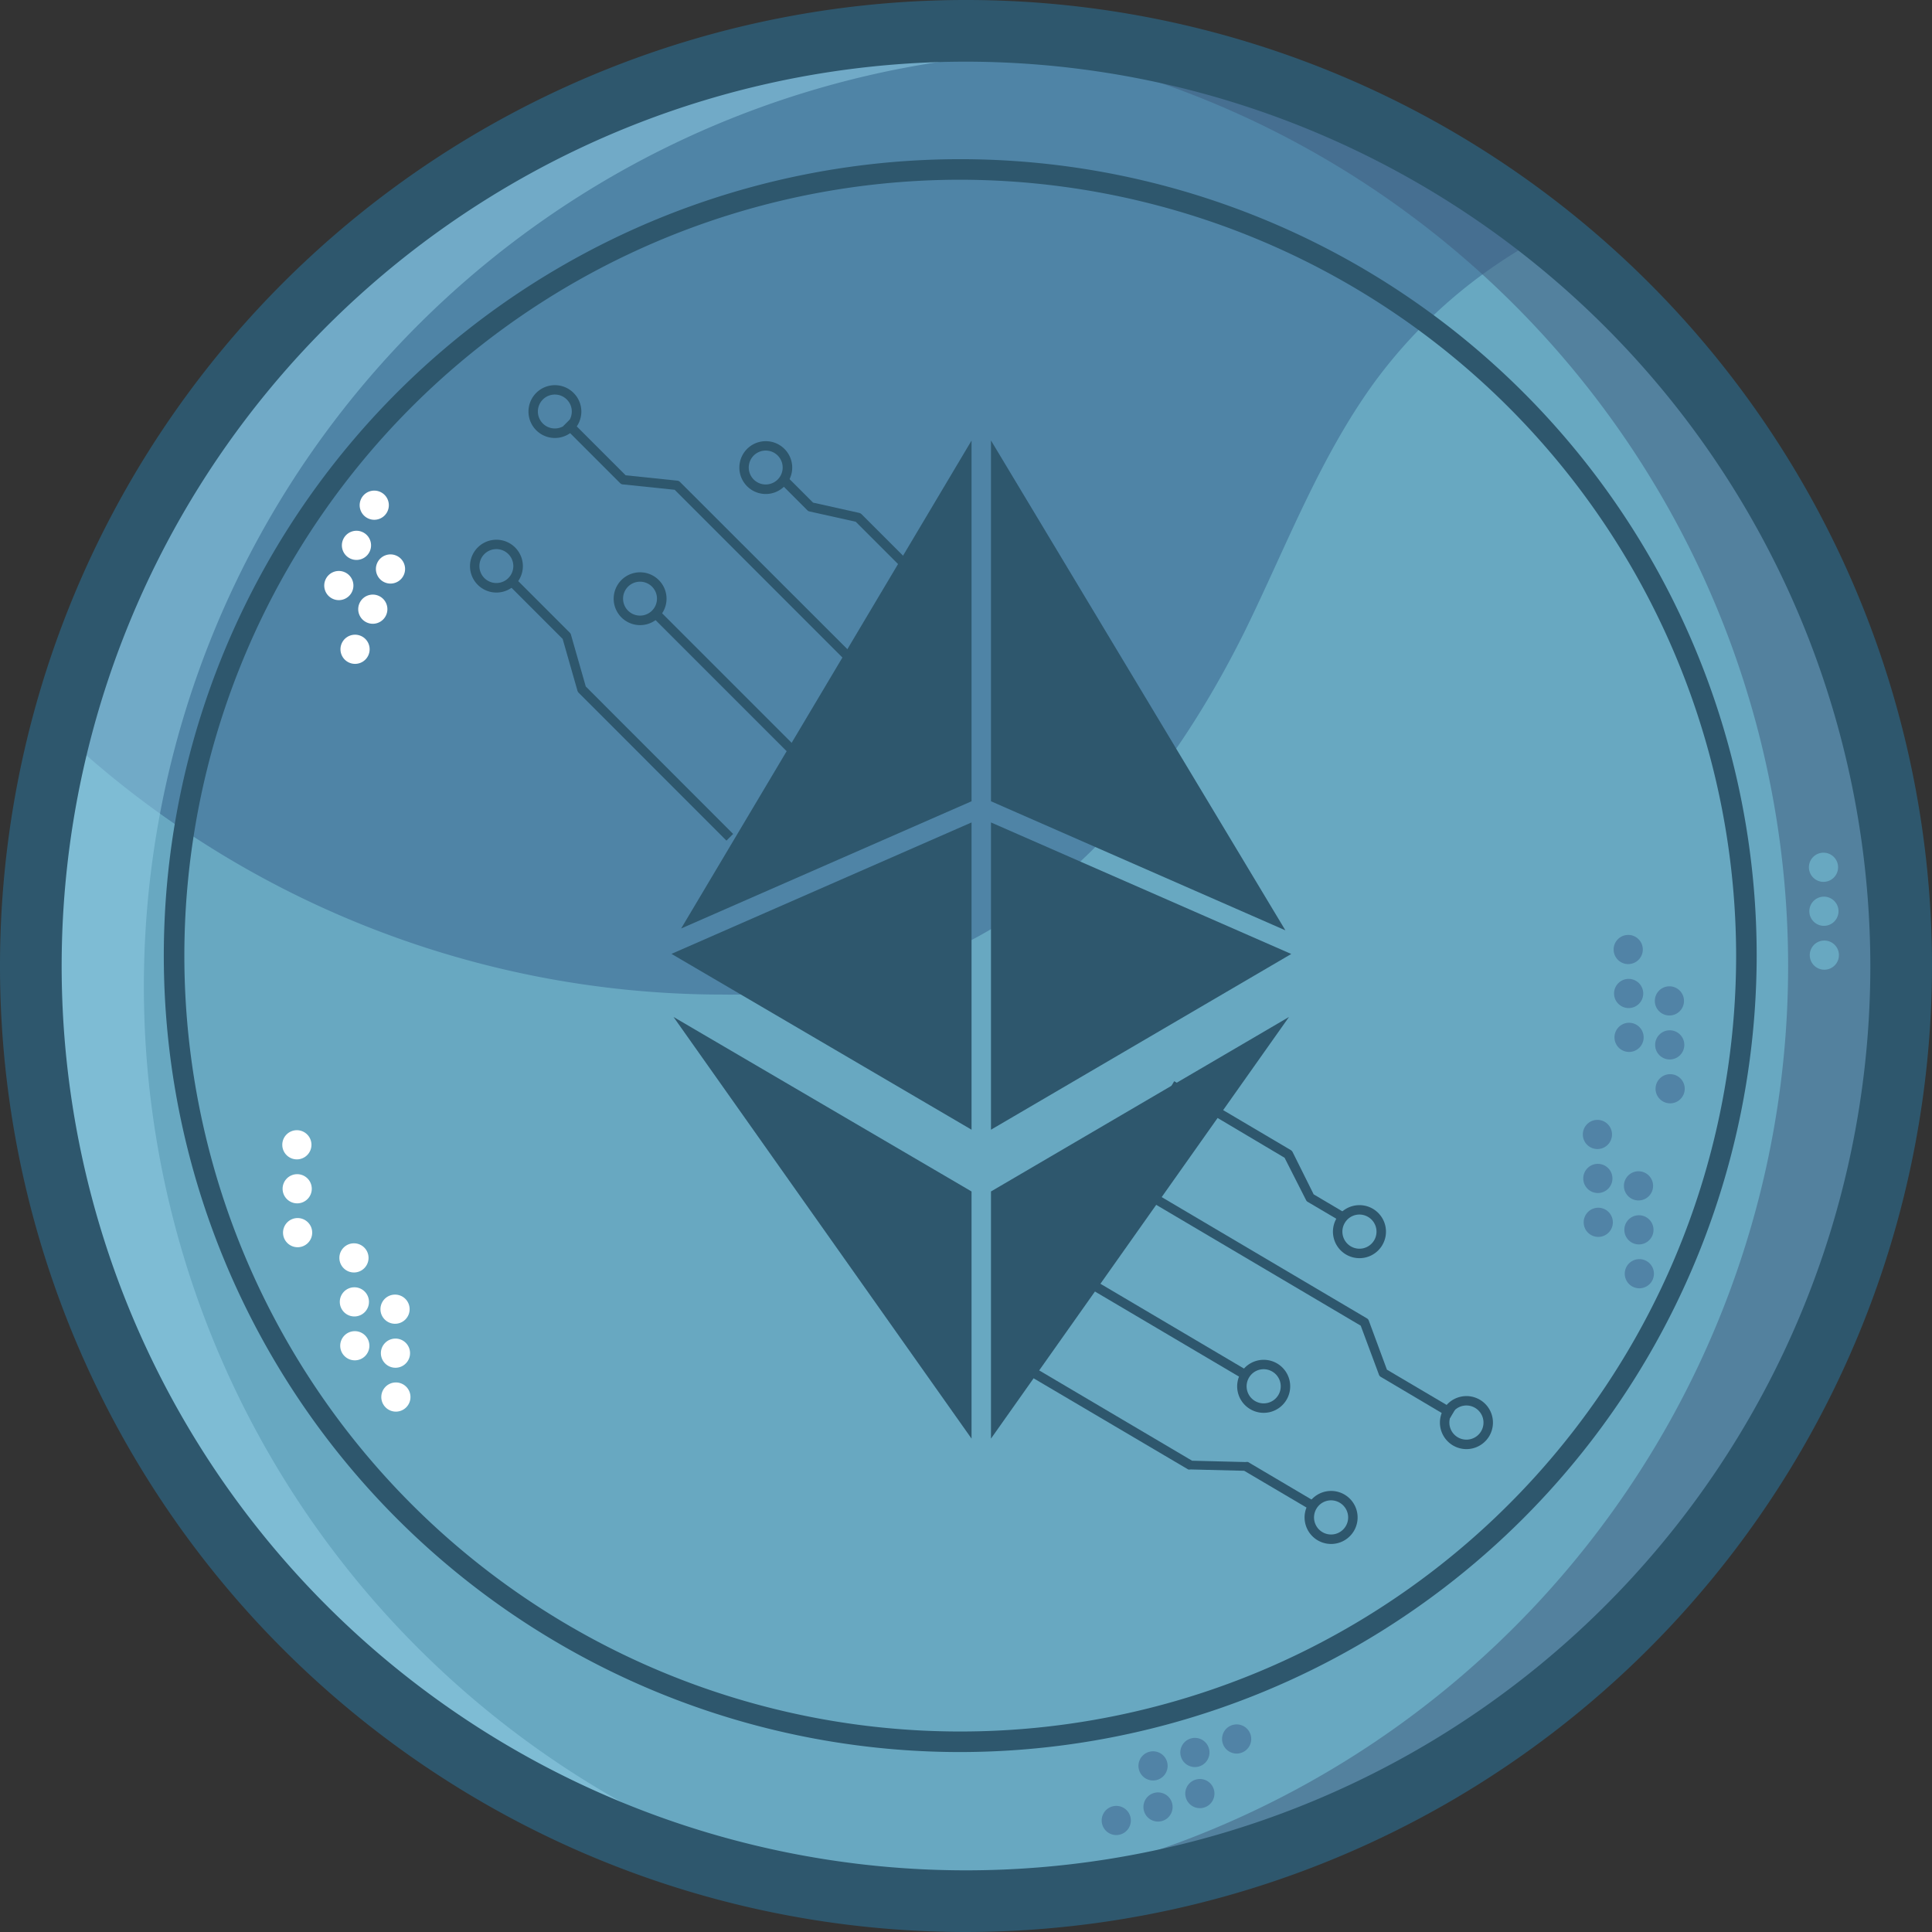<svg xmlns="http://www.w3.org/2000/svg" viewBox="0 0 188 188"><rect x="0" y="0" width="188" height="188" fill="#333333" stroke="none"/><defs><style>.cls-1{fill:#4f84a6;}.cls-2{fill:#68a8c1;}.cls-3{fill:#94d0e8;}.cls-3,.cls-4{opacity:0.5;}.cls-4{fill:#3f5a7c;}.cls-5{fill:#2e576d;}.cls-6{fill:#fff;}.cls-7{fill:#5183a6;}</style></defs><title>Asset 60</title><g id="Layer_2" data-name="Layer 2"><g id="Layer_1-2" data-name="Layer 1"><circle class="cls-1" cx="95" cy="95" r="91"/><path class="cls-2" d="M184,94A91,91,0,1,1,5.08,70.44,94.09,94.09,0,0,0,70.29,96.78a56.51,56.51,0,0,0,19.29-3.09c14.47-5.36,24.72-18.49,31.57-32.31,4-8.16,7.24-16.82,12.6-24.19A48.77,48.77,0,0,1,150,23.09,90.81,90.81,0,0,1,184,94Z"/><path class="cls-3" d="M14,96A91,91,0,0,1,100,5.14Q97.52,5,95,5a91,91,0,0,0,0,182q2.52,0,5-.14A91,91,0,0,1,14,96Z"/><path class="cls-4" d="M174,94a91,91,0,0,1-86,90.86q2.48.13,5,.14A91,91,0,1,0,93,3q-2.52,0-5,.14A91,91,0,0,1,174,94Z"/><path class="cls-5" d="M94,188a94,94,0,1,1,94-94A94.11,94.11,0,0,1,94,188ZM94,6a88,88,0,1,0,88,88A88.1,88.1,0,0,0,94,6Z"/><path class="cls-5" d="M63.45,57.09a1.65,1.65,0,1,1-2.34,0,1.65,1.65,0,0,1,2.34,0m.65-.65a2.57,2.57,0,1,0,0,3.64,2.56,2.56,0,0,0,0-3.64Z"/><path class="cls-5" d="M75.68,44.33a1.65,1.65,0,1,1-2.34,0,1.65,1.65,0,0,1,2.34,0m.65-.65a2.57,2.57,0,1,0,0,3.64,2.56,2.56,0,0,0,0-3.64Z"/><path class="cls-5" d="M55.16,38.88a1.65,1.65,0,1,1-2.34,0,1.65,1.65,0,0,1,2.34,0m.65-.65a2.57,2.57,0,1,0,0,3.64,2.56,2.56,0,0,0,0-3.64Z"/><path class="cls-5" d="M49.47,53.92a1.65,1.65,0,1,1-2.34,0,1.65,1.65,0,0,1,2.34,0m.65-.65a2.57,2.57,0,1,0,0,3.64,2.56,2.56,0,0,0,0-3.64Z"/><path class="cls-5" d="M78.57,49.66l-2.78-2.78.65-.65,2.68,2.68,4.49,1a.53.53,0,0,1,.23.13l9.3,9.3-.65.65-9.22-9.22-4.49-1A.39.39,0,0,1,78.57,49.66Z"/><path class="cls-5" d="M60.33,47l-5.53-5.53.65-.65,5.43,5.43,5,.52a.42.42,0,0,1,.29.13L85.89,66.6l-.65.65L65.65,47.66l-5-.52A.42.42,0,0,1,60.33,47Z"/><path class="cls-5" d="M70.69,81.8,56.28,67.38a.52.52,0,0,1-.1-.21l-1.43-5L49.18,56.6l.65-.65,5.64,5.64a.52.52,0,0,1,.1.21l1.43,5L71.34,81.15Z"/><rect class="cls-5" x="70.64" y="56.75" width="0.92" height="20.5" transform="translate(-26.55 69.9) rotate(-45)"/><path class="cls-5" d="M123.81,133.47a1.66,1.66,0,1,1-2.27.58,1.65,1.65,0,0,1,2.27-.58m.47-.79a2.58,2.58,0,1,0,.91,3.53,2.58,2.58,0,0,0-.91-3.53Z"/><path class="cls-5" d="M133.13,118.42a1.66,1.66,0,1,1-2.27.58,1.65,1.65,0,0,1,2.27-.58m.47-.79a2.58,2.58,0,1,0,.91,3.53,2.58,2.58,0,0,0-.91-3.53Z"/><path class="cls-5" d="M143.54,137a1.66,1.66,0,1,1-2.27.58,1.65,1.65,0,0,1,2.27-.58m.47-.79a2.58,2.58,0,1,0,.91,3.53,2.58,2.58,0,0,0-.91-3.53Z"/><path class="cls-5" d="M130.37,146.23a1.66,1.66,0,1,1-2.27.58,1.65,1.65,0,0,1,2.27-.58m.47-.79a2.58,2.58,0,1,0,.91,3.53,2.58,2.58,0,0,0-.91-3.53Z"/><path class="cls-5" d="M127.09,116.78,125,112.66,113.79,106l.47-.79,11.34,6.7a.53.53,0,0,1,.18.19l2.05,4.12,3.26,1.93-.47.79-3.39-2A.39.39,0,0,1,127.09,116.78Z"/><path class="cls-5" d="M134.17,133.73,132.41,129l-23.88-14.11.47-.79,24,14.18a.42.42,0,0,1,.2.24l1.76,4.76,6.62,3.91-.47.79-6.75-4A.42.42,0,0,1,134.17,133.73Z"/><path class="cls-5" d="M98.51,131.81,116,142.14l5.22.13a.52.52,0,0,1,.23,0l6.87,4.06-.47.79-6.78-4-5.22-.13a.52.52,0,0,1-.23,0L98,132.6Z"/><rect class="cls-5" x="111.83" y="118.26" width="0.92" height="20.53" transform="translate(-55.48 159.85) rotate(-59.43)"/><polygon class="cls-5" points="94.54 109.93 94.54 80.03 65.34 92.82 94.54 109.93"/><polygon class="cls-5" points="94.54 77.97 94.54 42.87 66.28 90.35 94.54 77.97"/><polygon class="cls-5" points="96.43 42.86 96.43 77.97 125.08 90.53 96.43 42.86"/><polygon class="cls-5" points="96.43 80.03 96.43 109.93 125.65 92.83 96.43 80.03"/><polygon class="cls-5" points="94.54 139.99 94.54 115.94 65.54 98.96 94.54 139.99"/><polygon class="cls-5" points="96.43 139.99 125.43 98.96 96.43 115.94 96.43 139.99"/><path class="cls-5" d="M93.44,170.49A77.5,77.5,0,1,1,170.94,93,77.59,77.59,0,0,1,93.44,170.49Zm0-153A75.5,75.5,0,1,0,168.94,93,75.59,75.59,0,0,0,93.44,17.49Z"/><circle class="cls-6" cx="38.44" cy="127.4" r="1.42" transform="translate(-1.22 0.37) rotate(-0.55)"/><circle class="cls-6" cx="38.48" cy="131.68" r="1.42" transform="translate(-1.26 0.37) rotate(-0.55)"/><circle class="cls-6" cx="38.52" cy="135.95" r="1.42" transform="translate(-1.3 0.37) rotate(-0.55)"/><circle class="cls-6" cx="34.44" cy="122.4" r="1.42" transform="translate(-1.17 0.34) rotate(-0.55)"/><circle class="cls-6" cx="34.48" cy="126.68" r="1.42" transform="translate(-1.21 0.34) rotate(-0.55)"/><circle class="cls-6" cx="34.52" cy="130.95" r="1.42" transform="translate(-1.25 0.34) rotate(-0.55)"/><circle class="cls-7" cx="162.44" cy="97.4" r="1.42" transform="translate(-0.92 1.56) rotate(-0.55)"/><circle class="cls-7" cx="162.48" cy="101.68" r="1.42" transform="translate(-0.97 1.56) rotate(-0.55)"/><circle class="cls-7" cx="162.52" cy="105.95" r="1.42" transform="translate(-1.01 1.56) rotate(-0.55)"/><circle class="cls-7" cx="158.44" cy="92.4" r="1.42" transform="translate(-0.88 1.52) rotate(-0.55)"/><circle class="cls-7" cx="158.48" cy="96.68" r="1.42" transform="translate(-0.92 1.52) rotate(-0.55)"/><circle class="cls-7" cx="158.52" cy="100.95" r="1.42" transform="translate(-0.96 1.52) rotate(-0.55)"/><circle class="cls-7" cx="159.44" cy="115.4" r="1.42" transform="translate(-1.1 1.53) rotate(-0.55)"/><circle class="cls-7" cx="159.48" cy="119.68" r="1.42" transform="translate(-1.14 1.53) rotate(-0.55)"/><circle class="cls-7" cx="159.52" cy="123.95" r="1.42" transform="translate(-1.18 1.53) rotate(-0.55)"/><circle class="cls-7" cx="155.44" cy="110.4" r="1.42" transform="translate(-1.05 1.49) rotate(-0.55)"/><circle class="cls-7" cx="155.48" cy="114.68" r="1.42" transform="translate(-1.09 1.49) rotate(-0.55)"/><circle class="cls-7" cx="155.52" cy="118.95" r="1.42" transform="translate(-1.13 1.49) rotate(-0.55)"/><circle class="cls-6" cx="38" cy="55.37" r="1.42" transform="translate(-28 67.78) rotate(-66.19)"/><circle class="cls-6" cx="36.27" cy="59.28" r="1.42" transform="translate(-32.6 68.53) rotate(-66.19)"/><circle class="cls-6" cx="34.55" cy="63.19" r="1.42" transform="translate(-37.21 69.28) rotate(-66.19)"/><circle class="cls-6" cx="36.42" cy="49.17" r="1.42" transform="translate(-23.27 62.63) rotate(-66.19)"/><circle class="cls-6" cx="34.69" cy="53.07" r="1.42" transform="translate(-27.87 63.38) rotate(-66.19)"/><circle class="cls-6" cx="32.97" cy="56.98" r="1.42" transform="translate(-32.47 64.14) rotate(-66.19)"/><circle class="cls-7" cx="116.76" cy="174.52" r="1.42" transform="translate(-47.9 44.23) rotate(-17.86)"/><circle class="cls-7" cx="112.69" cy="175.83" r="1.42" transform="translate(-48.5 43.04) rotate(-17.86)"/><circle class="cls-7" cx="108.63" cy="177.14" r="1.42" transform="translate(-49.1 41.86) rotate(-17.86)"/><circle class="cls-7" cx="120.34" cy="169.21" r="1.42" transform="translate(-46.1 45.07) rotate(-17.86)"/><circle class="cls-7" cx="116.28" cy="170.52" r="1.42" transform="translate(-46.7 43.89) rotate(-17.86)"/><circle class="cls-7" cx="112.21" cy="171.83" r="1.42" transform="translate(-47.3 42.7) rotate(-17.86)"/><circle class="cls-6" cx="28.88" cy="111.4" r="1.42" transform="translate(-1.06 0.28) rotate(-0.55)"/><circle class="cls-6" cx="28.92" cy="115.68" r="1.42" transform="translate(-1.11 0.28) rotate(-0.55)"/><circle class="cls-6" cx="28.96" cy="119.95" r="1.42" transform="translate(-1.15 0.28) rotate(-0.55)"/><circle class="cls-2" cx="177.44" cy="84.4" r="1.42" transform="translate(-0.8 1.7) rotate(-0.55)"/><circle class="cls-2" cx="177.48" cy="88.68" r="1.42" transform="translate(-0.84 1.7) rotate(-0.55)"/><circle class="cls-2" cx="177.52" cy="92.95" r="1.42" transform="translate(-0.88 1.7) rotate(-0.55)"/></g></g></svg>
